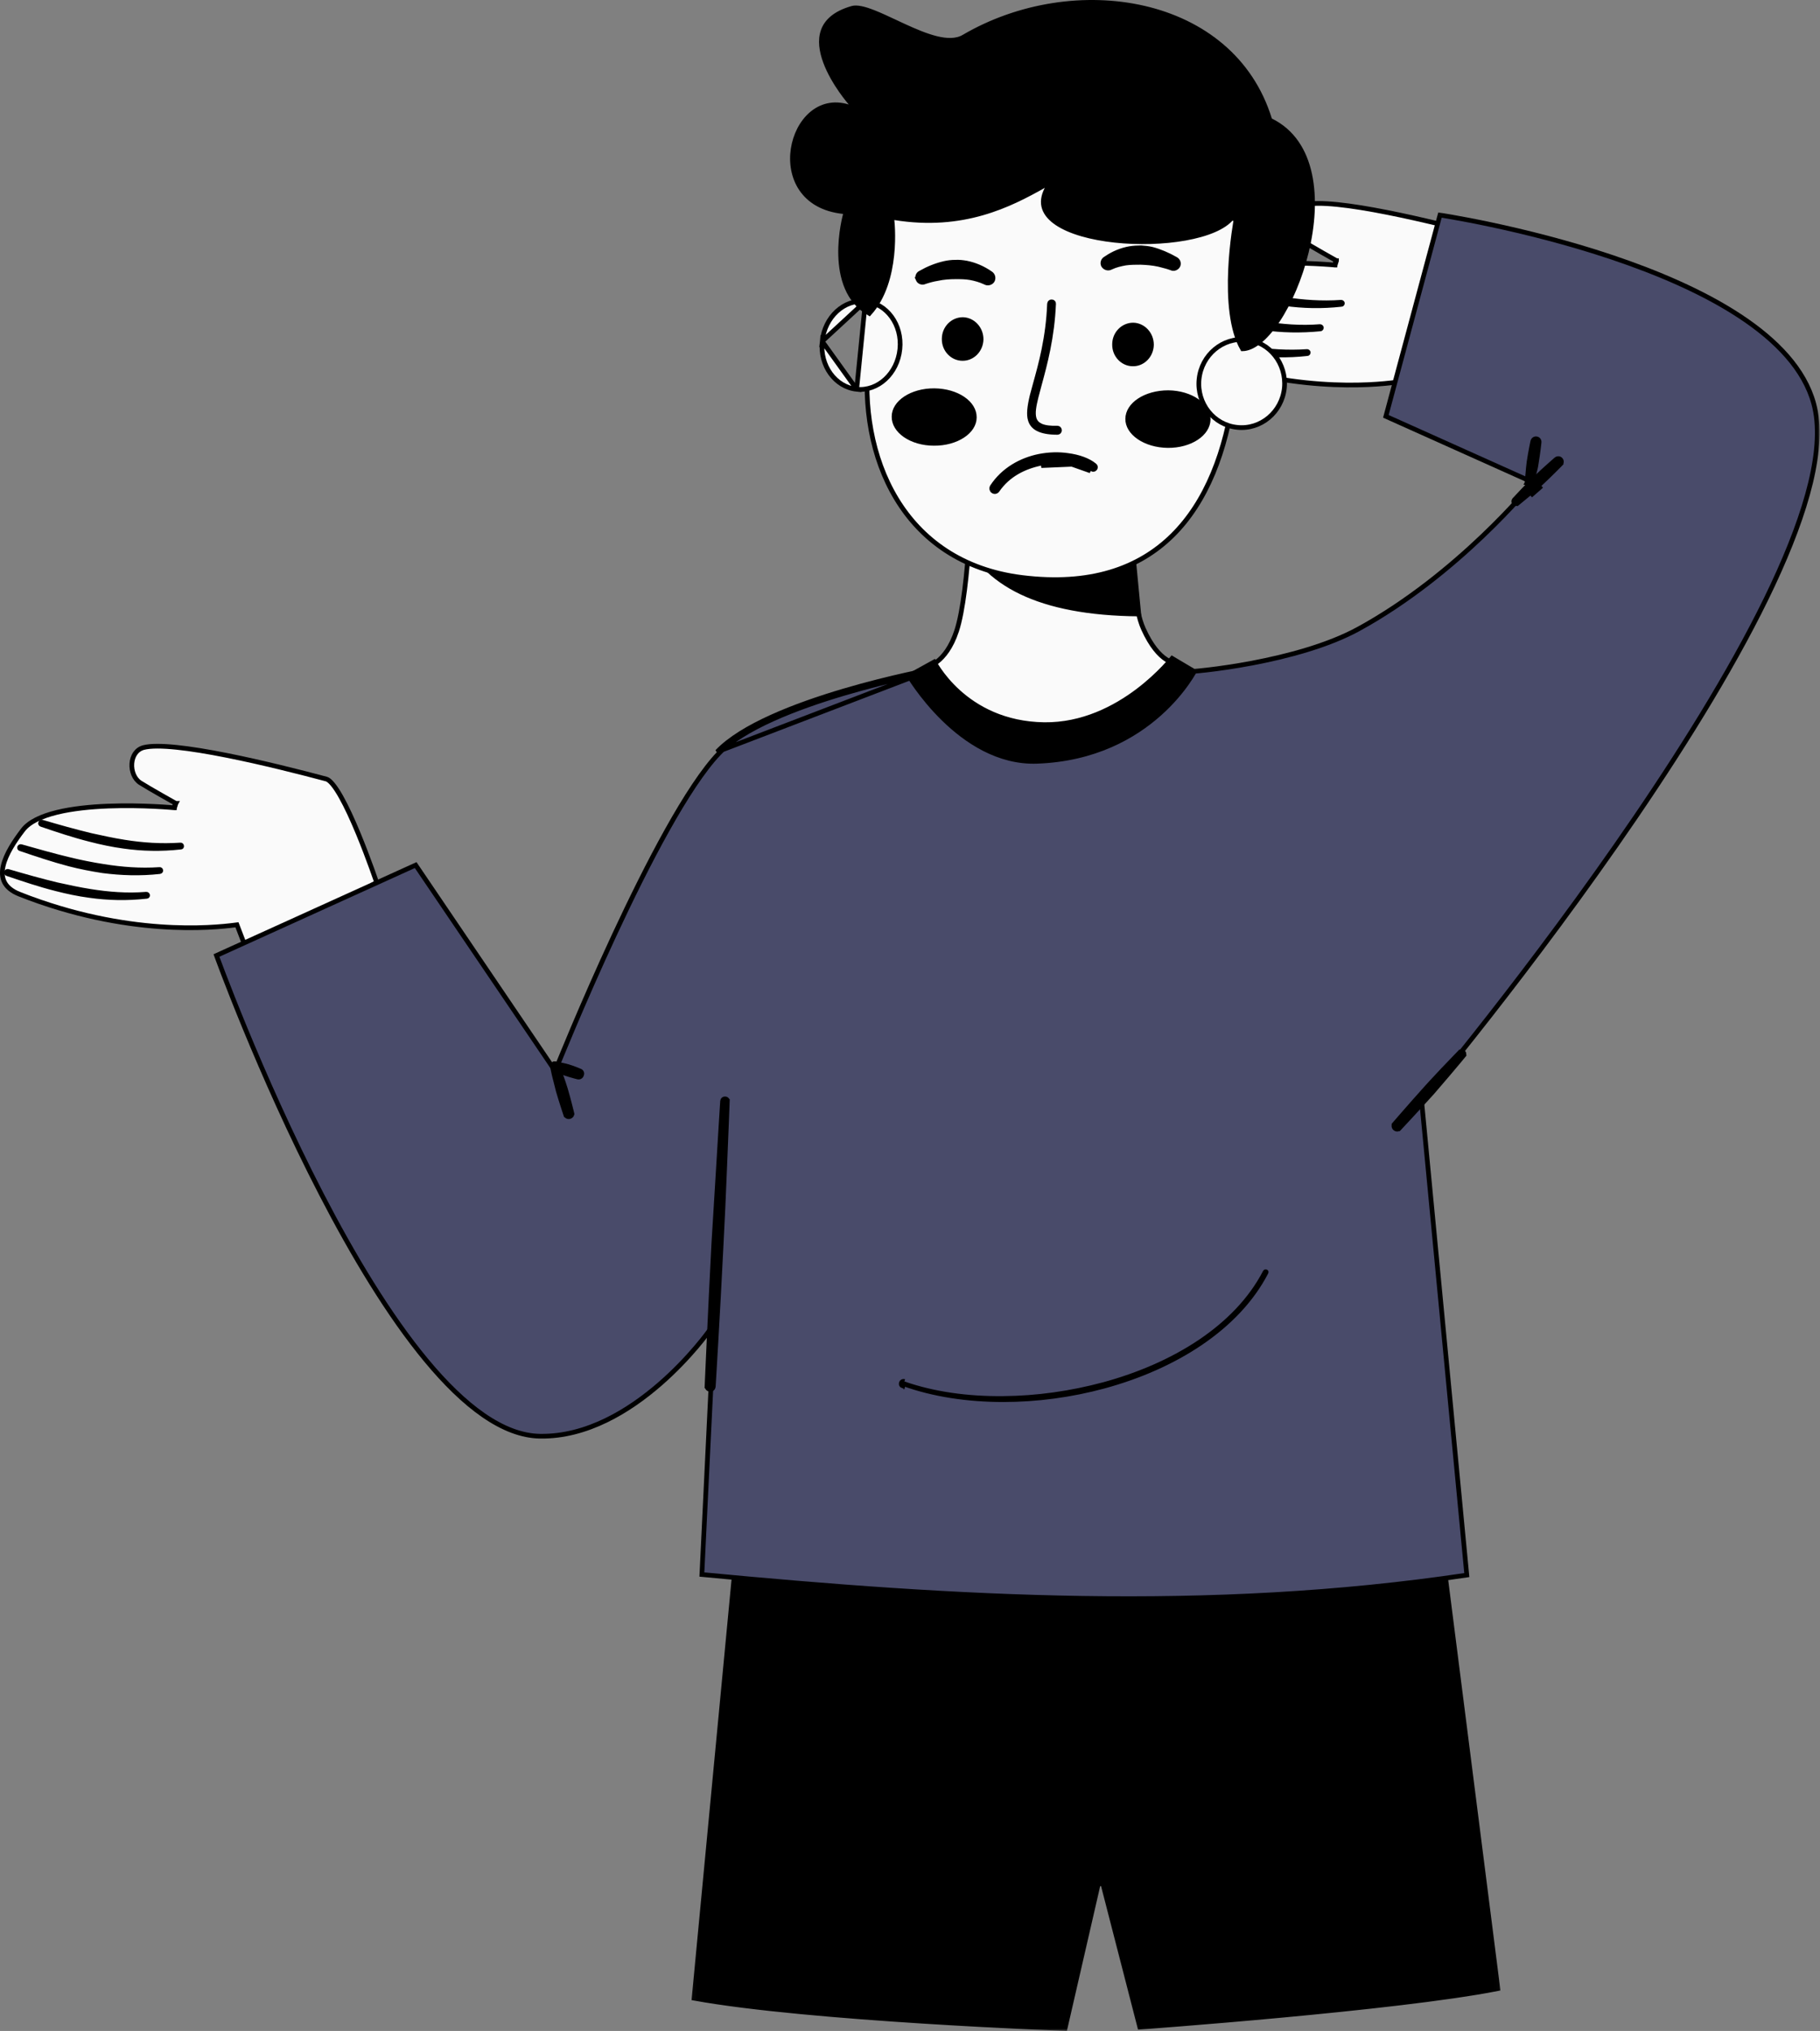 <svg width="388" height="433" viewBox="0 0 388 433" fill="none" xmlns="http://www.w3.org/2000/svg">
<rect x="0" y="0" width="388" height="433" fill="#808080" stroke="none"/>
<path d="M37.256 171.722L37.5 171.285L37.499 171.285L37.499 171.285L37.496 171.283L37.484 171.276L37.437 171.25L37.256 171.149C37.099 171.061 36.872 170.934 36.594 170.777C36.037 170.464 35.273 170.034 34.446 169.562C32.788 168.617 30.887 167.517 29.87 166.871C28.639 166.062 27.995 164.408 28.108 162.794C28.221 161.191 29.062 159.794 30.612 159.376C32.105 158.993 34.58 159.014 37.691 159.337C40.782 159.658 44.436 160.27 48.245 161.027C55.863 162.54 64.067 164.624 69.572 166.093L69.574 166.094C69.902 166.18 70.359 166.522 70.923 167.203C71.471 167.863 72.06 168.768 72.671 169.848C73.89 172.004 75.159 174.796 76.312 177.572C77.463 180.344 78.493 183.086 79.236 185.136C79.607 186.161 79.906 187.012 80.112 187.606C80.187 187.823 80.25 188.006 80.299 188.15L53.059 203.798L50.655 197.531L50.514 197.164L50.124 197.215C45.453 197.817 27.153 199.722 4.199 190.666L4.198 190.665C2.435 189.974 1.441 189.061 0.939 188.063C0.435 187.061 0.39 185.894 0.677 184.622C1.257 182.051 3.153 179.236 4.881 176.971L4.882 176.97C6.208 175.225 8.827 174.005 12.146 173.192C15.441 172.386 19.321 172.006 23.043 171.86C26.762 171.715 30.304 171.805 32.919 171.931C34.226 171.994 35.299 172.067 36.046 172.123C36.419 172.151 36.71 172.175 36.908 172.193C37.007 172.201 37.082 172.208 37.133 172.213L37.19 172.218L37.204 172.219L37.207 172.22L37.208 172.22C37.208 172.22 37.208 172.22 37.256 171.722ZM37.256 171.722L37.5 171.285L37.208 172.22L37.256 171.722Z" fill="#FAFAFA" stroke="black"/>
<path d="M8.845 175.775L8.845 175.775L8.843 175.774C8.748 175.742 8.686 175.683 8.656 175.628C8.626 175.575 8.626 175.529 8.64 175.49L8.643 175.482L8.646 175.474C8.677 175.381 8.736 175.319 8.793 175.287C8.848 175.257 8.894 175.257 8.93 175.27L8.947 175.277L8.965 175.282C12.469 176.311 15.933 177.292 19.447 178.136L19.447 178.136L19.456 178.138L19.464 178.139C21.792 178.651 24.137 179.167 26.535 179.542C30.344 180.154 34.35 180.438 38.458 180.155L38.468 180.154L38.479 180.153C38.611 180.138 38.717 180.242 38.717 180.354V180.385L38.721 180.417C38.726 180.463 38.712 180.512 38.681 180.548C38.654 180.581 38.617 180.602 38.563 180.602H38.536L38.508 180.605C34.348 181.065 30.283 180.974 26.403 180.419L26.403 180.419L26.399 180.419C23.995 180.097 21.587 179.588 19.269 178.984L19.269 178.984L19.264 178.983C15.738 178.103 12.302 176.944 8.845 175.775Z" fill="black" stroke="black"/>
<path d="M4.364 180.952L4.338 180.944L4.311 180.938C4.253 180.925 4.22 180.896 4.197 180.852C4.174 180.806 4.157 180.732 4.171 180.64C4.232 180.521 4.374 180.456 4.51 180.502L4.521 180.505L4.532 180.509C7.986 181.489 11.452 182.47 14.963 183.313L14.963 183.313C17.311 183.877 19.657 184.344 22.051 184.719C25.859 185.331 29.866 185.661 34.021 185.377L34.034 185.376L34.047 185.375C34.14 185.364 34.267 185.441 34.283 185.587L34.283 185.59C34.29 185.646 34.274 185.691 34.237 185.731C34.196 185.776 34.123 185.819 34.024 185.83C29.872 186.29 25.855 186.152 21.919 185.644C19.507 185.274 17.099 184.809 14.786 184.21C11.258 183.282 7.82 182.121 4.364 180.952Z" fill="black" stroke="black"/>
<path d="M1.563 186.271L1.563 186.271L1.558 186.269C1.459 186.237 1.415 186.188 1.393 186.148C1.372 186.108 1.355 186.043 1.372 185.948C1.427 185.816 1.562 185.753 1.695 185.782C5.192 186.81 8.655 187.789 12.162 188.632L12.162 188.632L12.172 188.634L12.204 188.641C14.526 189.151 16.863 189.664 19.25 190.038C23.058 190.65 27.019 190.98 31.18 190.65L31.189 190.65L31.197 190.649C31.308 190.636 31.448 190.725 31.478 190.878C31.472 190.936 31.448 190.994 31.411 191.036C31.373 191.079 31.331 191.098 31.281 191.098H31.253L31.226 191.101C27.066 191.562 23.048 191.47 19.118 190.915L19.118 190.915L19.113 190.915C16.666 190.593 14.306 190.085 11.937 189.48L11.936 189.48C8.456 188.6 5.02 187.44 1.563 186.271Z" fill="black" stroke="black"/>
<mask id="mask0_111_7024" style="mask-type:luminance" maskUnits="userSpaceOnUse" x="146" y="326" width="175" height="108">
<path d="M147.291 327.408H319.954V432.501H147.291V327.408Z" fill="white" stroke="white"/>
</mask>
<g mask="url(#mask0_111_7024)">
<path d="M243.21 432.176L242.995 432.192L235.117 401.617L234.145 401.63L227.049 432.486C226.984 432.484 226.913 432.481 226.835 432.478C226.423 432.462 225.817 432.438 225.036 432.407C223.475 432.343 221.217 432.247 218.43 432.117C212.857 431.857 205.168 431.464 196.711 430.927C179.99 429.867 160.293 428.25 147.969 426.013L157.08 330.195L307.067 327.691L319.322 423.971C308.509 426.101 289.527 428.15 273.13 429.675C264.82 430.447 257.182 431.084 251.621 431.528C248.841 431.75 246.58 431.923 245.015 432.042C244.232 432.101 243.623 432.146 243.21 432.176Z" fill="black" stroke="black"/>
</g>
<mask id="path-7-inside-1_111_7024" fill="white">
<path fill-rule="evenodd" clip-rule="evenodd" d="M160.873 340.294C172.683 342.161 184.681 343.559 196.727 344.54C208.629 345.518 220.675 346.031 232.813 346.031C242.383 346.078 252 345.753 261.71 345.145C275.901 344.26 290.234 342.626 304.798 340.247C304.986 340.247 305.079 340.059 305.079 339.874C305.031 339.686 304.846 339.546 304.658 339.546C290.139 341.833 275.808 343.372 261.663 344.26C251.953 344.82 242.335 345.098 232.813 345.098C220.675 345.053 208.677 344.585 196.819 343.652C184.729 342.719 172.823 341.32 160.966 339.546C160.78 339.499 160.548 339.639 160.5 339.874C160.5 340.059 160.64 340.294 160.873 340.294Z"/>
</mask>
<path fill-rule="evenodd" clip-rule="evenodd" d="M160.873 340.294C172.683 342.161 184.681 343.559 196.727 344.54C208.629 345.518 220.675 346.031 232.813 346.031C242.383 346.078 252 345.753 261.71 345.145C275.901 344.26 290.234 342.626 304.798 340.247C304.986 340.247 305.079 340.059 305.079 339.874C305.031 339.686 304.846 339.546 304.658 339.546C290.139 341.833 275.808 343.372 261.663 344.26C251.953 344.82 242.335 345.098 232.813 345.098C220.675 345.053 208.677 344.585 196.819 343.652C184.729 342.719 172.823 341.32 160.966 339.546C160.78 339.499 160.548 339.639 160.5 339.874C160.5 340.059 160.64 340.294 160.873 340.294Z" fill="black"/>
<path d="M160.873 340.294L161.029 339.307L160.952 339.294H160.873V340.294ZM196.727 344.54L196.809 343.543L196.808 343.543L196.727 344.54ZM232.813 346.031L232.818 345.031H232.813V346.031ZM261.71 345.145L261.648 344.147L261.648 344.147L261.71 345.145ZM304.798 340.247V339.247H304.717L304.637 339.26L304.798 340.247ZM305.079 339.874H306.079V339.749L306.048 339.628L305.079 339.874ZM304.658 339.546V338.546H304.58L304.502 338.559L304.658 339.546ZM261.663 344.26L261.72 345.258L261.725 345.258L261.663 344.26ZM232.813 345.098L232.809 346.098H232.813V345.098ZM196.819 343.652L196.898 342.655L196.896 342.655L196.819 343.652ZM160.966 339.546L160.717 340.515L160.767 340.528L160.818 340.535L160.966 339.546ZM160.5 339.874L159.52 339.676L159.5 339.774V339.874H160.5ZM160.717 341.282C172.554 343.153 184.577 344.554 196.645 345.537L196.808 343.543C184.785 342.564 172.812 341.169 161.029 339.307L160.717 341.282ZM196.645 345.537C208.574 346.517 220.647 347.031 232.813 347.031V345.031C220.703 345.031 208.685 344.519 196.809 343.543L196.645 345.537ZM232.808 347.031C242.404 347.079 252.044 346.752 261.773 346.143L261.648 344.147C251.957 344.754 242.362 345.078 232.818 345.031L232.808 347.031ZM261.773 346.143C275.998 345.256 290.364 343.618 304.959 341.234L304.637 339.26C290.104 341.634 275.804 343.264 261.648 344.147L261.773 346.143ZM304.798 341.247C305.28 341.247 305.641 340.985 305.841 340.684C306.021 340.413 306.079 340.115 306.079 339.874H304.079C304.079 339.819 304.089 339.706 304.176 339.576C304.224 339.505 304.301 339.419 304.417 339.351C304.538 339.28 304.671 339.247 304.798 339.247V341.247ZM306.048 339.628C305.886 338.991 305.297 338.546 304.658 338.546V340.546C304.507 340.546 304.389 340.492 304.31 340.431C304.229 340.369 304.147 340.267 304.109 340.12L306.048 339.628ZM304.502 338.559C290.016 340.84 275.716 342.375 261.6 343.262L261.725 345.258C275.901 344.368 290.263 342.826 304.814 340.534L304.502 338.559ZM261.605 343.261C251.914 343.821 242.316 344.098 232.813 344.098V346.098C242.355 346.098 251.991 345.82 261.72 345.258L261.605 343.261ZM232.817 344.098C220.702 344.053 208.729 343.586 196.898 342.655L196.741 344.649C208.625 345.584 220.648 346.053 232.809 346.098L232.817 344.098ZM196.896 342.655C184.832 341.724 172.95 340.328 161.114 338.557L160.818 340.535C172.696 342.312 184.625 343.714 196.742 344.649L196.896 342.655ZM161.214 338.578C160.419 338.374 159.669 338.938 159.52 339.676L161.48 340.072C161.448 340.233 161.352 340.359 161.238 340.435C161.134 340.505 160.949 340.574 160.717 340.515L161.214 338.578ZM159.5 339.874C159.5 340.195 159.613 340.516 159.812 340.77C160.023 341.04 160.386 341.294 160.873 341.294V339.294C161.127 339.294 161.304 339.432 161.387 339.537C161.457 339.627 161.5 339.738 161.5 339.874H159.5Z" fill="black" mask="url(#path-7-inside-1_111_7024)"/>
<path d="M237.293 367.633L237.783 367.735L237.785 367.723C237.927 366.947 238.618 366.453 239.351 366.587L239.362 366.589L239.374 366.59C240.126 366.693 240.624 367.367 240.491 368.105L240.487 368.129L240.485 368.153L240.983 368.194L240.485 368.153L240.485 368.153L240.485 368.153L240.485 368.154L240.484 368.159L240.483 368.179L240.476 368.256C240.47 368.324 240.462 368.425 240.451 368.555C240.428 368.816 240.394 369.196 240.35 369.67C240.263 370.619 240.134 371.945 239.97 373.458C239.935 373.773 239.899 374.097 239.862 374.426C239.709 375.809 239.545 377.296 239.32 378.754C239.162 379.738 238.982 380.719 238.809 381.662C238.729 382.095 238.651 382.52 238.577 382.934C238.205 384.7 237.845 386.267 237.578 387.394C237.444 387.958 237.333 388.412 237.257 388.724C237.218 388.88 237.188 389.001 237.168 389.082L237.144 389.175L237.139 389.198L237.137 389.204L237.137 389.205L237.137 389.206L237.137 389.206L237.621 389.329L237.137 389.206L237.131 389.228L237.127 389.251C237.027 389.887 236.431 390.313 235.856 390.193L235.83 390.187L235.803 390.185C235.182 390.123 234.747 389.522 234.846 388.894L234.851 388.864L234.852 388.833L234.852 388.833L234.852 388.833L234.852 388.831L234.852 388.826L234.853 388.802L234.857 388.709C234.86 388.626 234.865 388.504 234.872 388.346C234.887 388.029 234.91 387.57 234.945 386.998C235.015 385.854 235.132 384.263 235.318 382.476L235.318 382.475C235.336 382.301 235.354 382.125 235.372 381.947C235.495 380.737 235.626 379.456 235.827 378.21L235.827 378.21L235.828 378.207C236.107 376.396 236.431 374.585 236.757 373.006L236.757 373.006L236.759 372.996C237.039 371.482 237.295 370.167 237.481 369.229C237.574 368.761 237.65 368.387 237.702 368.131C237.728 368.002 237.748 367.903 237.762 367.836L237.778 367.761L237.782 367.742L237.783 367.737L237.783 367.736L237.783 367.735L237.783 367.735L237.293 367.633Z" fill="black" stroke="black"/>
<path d="M231.286 382.224C231.239 384.465 231.191 386.605 231.099 388.558L231.099 388.562C230.959 391.964 230.819 394.809 230.726 396.485L230.704 396.894L231.1 396.997L238.85 399.003L238.863 399.007L238.877 399.009C239.518 399.138 239.919 399.784 239.795 400.411C239.623 401.039 238.992 401.425 238.378 401.295L238.378 401.295L238.366 401.292L228.809 399.524C228.069 399.341 227.618 398.714 227.618 398.006L227.618 398L227.118 398.006L227.618 398L227.618 398L227.618 398L227.618 397.998L227.618 397.989L227.617 397.954L227.616 397.817C227.615 397.695 227.613 397.516 227.612 397.283C227.609 396.818 227.606 396.141 227.605 395.294C227.605 393.598 227.616 391.221 227.663 388.495L227.663 388.495V388.487C227.663 386.534 227.708 384.449 227.754 382.307L227.758 382.156C227.944 376.631 228.2 370.686 228.41 366.122C228.515 363.839 228.609 361.902 228.676 360.535C228.709 359.852 228.736 359.312 228.755 358.942L228.776 358.519L228.782 358.41L228.783 358.383L228.783 358.376L228.783 358.374L228.784 358.374C228.784 358.374 228.784 358.374 228.284 358.348L228.784 358.374L228.784 358.371C228.818 357.626 229.421 357.035 230.233 357.029M231.286 382.224L231.786 382.235M231.286 382.224L231.786 382.235M231.286 382.224C231.403 376.723 231.461 370.777 231.49 366.206C231.504 363.92 231.512 361.979 231.515 360.609C231.517 359.924 231.518 359.382 231.519 359.011L231.519 358.587L231.519 358.478L231.519 358.45L231.519 358.443V358.441V358.441C231.519 358.441 231.519 358.441 232.019 358.441H231.519V358.43L231.519 358.419C231.552 357.681 230.987 357.068 230.233 357.029M231.786 382.235C231.739 384.474 231.691 386.621 231.598 388.582L231.786 382.235ZM230.233 357.029C230.237 357.029 230.241 357.029 230.244 357.029V356.529L230.222 357.029C230.226 357.029 230.23 357.029 230.233 357.029Z" fill="black" stroke="black"/>
<path d="M284.678 56.013L284.921 55.577L284.921 55.576L284.92 55.576L284.917 55.574L284.905 55.568L284.858 55.541L284.677 55.44C284.521 55.352 284.294 55.225 284.016 55.068C283.46 54.755 282.698 54.324 281.874 53.852C280.22 52.906 278.33 51.805 277.34 51.161L277.339 51.16C276.084 50.35 275.429 48.684 275.537 47.064C275.645 45.455 276.487 44.062 278.033 43.666L278.037 43.665C279.527 43.271 282.002 43.283 285.114 43.6C288.205 43.915 291.859 44.522 295.668 45.276C303.284 46.783 311.488 48.867 316.994 50.336C317.324 50.427 317.781 50.776 318.345 51.46C318.893 52.125 319.482 53.034 320.093 54.117C321.312 56.28 322.581 59.077 323.733 61.856C324.885 64.631 325.915 67.375 326.657 69.426C327.028 70.451 327.327 71.302 327.533 71.897C327.608 72.114 327.671 72.296 327.72 72.441L300.438 88.086L298.077 81.825L297.937 81.455L297.545 81.506C292.877 82.105 274.623 84.013 251.624 74.957C249.86 74.254 248.864 73.335 248.361 72.334C247.857 71.329 247.811 70.165 248.098 68.896C248.678 66.331 250.573 63.528 252.303 61.263L252.303 61.262C253.629 59.517 256.248 58.296 259.567 57.483C262.863 56.677 266.742 56.297 270.464 56.151C274.183 56.006 277.726 56.096 280.34 56.222C281.647 56.286 282.721 56.358 283.467 56.414C283.84 56.442 284.132 56.467 284.329 56.484C284.428 56.492 284.504 56.499 284.554 56.504L284.611 56.509L284.625 56.51L284.628 56.511L284.629 56.511C284.629 56.511 284.629 56.511 284.678 56.013ZM284.678 56.013L284.921 55.577L284.629 56.511L284.678 56.013Z" fill="#FAFAFA" stroke="black"/>
<path d="M266.689 63.275L266.689 63.275L266.685 63.274C263.906 62.578 261.187 61.682 258.46 60.784C257.729 60.543 256.997 60.302 256.264 60.065C256.118 60.015 256.05 59.879 256.075 59.747C256.14 59.578 256.287 59.525 256.414 59.568L256.423 59.57L256.431 59.573C259.889 60.6 263.355 61.583 266.868 62.424L266.868 62.424L266.876 62.426C269.21 62.941 271.557 63.457 273.955 63.833C277.767 64.443 281.773 64.727 285.88 64.443L285.89 64.443L285.9 64.442C286.029 64.428 286.155 64.532 286.183 64.633C286.176 64.719 286.145 64.787 286.109 64.83C286.073 64.873 286.035 64.891 285.986 64.891H285.958L285.931 64.894C281.771 65.357 277.753 65.265 273.823 64.71L273.82 64.71C271.418 64.385 269.01 63.877 266.689 63.275Z" fill="black" stroke="black"/>
<path d="M251.786 65.245L251.767 65.239L251.746 65.234C251.678 65.217 251.577 65.112 251.633 64.944L251.639 64.925L251.644 64.906C251.66 64.842 251.765 64.738 251.934 64.795L251.945 64.799L251.956 64.802C252.008 64.816 252.059 64.831 252.111 64.846C255.511 65.808 258.925 66.775 262.434 67.604C264.732 68.167 267.081 68.638 269.474 69.012C273.318 69.62 277.274 69.953 281.425 69.624C281.556 69.631 281.675 69.73 281.702 69.855C281.691 70.027 281.583 70.108 281.494 70.121C277.287 70.536 273.267 70.444 269.342 69.89L269.339 69.889C266.935 69.565 264.526 69.056 262.208 68.455L262.208 68.455L262.204 68.454C258.679 67.571 255.244 66.412 251.786 65.245Z" fill="black" stroke="black"/>
<path d="M259.407 73.773L259.407 73.773L259.403 73.772C256.596 73.07 253.851 72.164 251.097 71.256C250.393 71.024 249.689 70.792 248.983 70.563C248.837 70.514 248.767 70.377 248.792 70.243C248.856 70.077 249.002 70.022 249.134 70.066L249.141 70.069L249.149 70.071C252.607 71.098 256.071 72.081 259.586 72.922L259.586 72.922L259.595 72.924C261.926 73.439 264.276 73.956 266.674 74.331C270.53 74.941 274.491 75.225 278.643 74.941L278.656 74.941L278.669 74.939C278.692 74.936 278.744 74.943 278.806 74.995C278.858 75.039 278.889 75.091 278.901 75.135C278.894 75.219 278.863 75.287 278.827 75.33C278.791 75.373 278.751 75.391 278.702 75.391H278.674L278.647 75.394C274.489 75.855 270.469 75.763 266.541 75.208L266.538 75.208C264.134 74.883 261.728 74.375 259.407 73.773Z" fill="black" stroke="black"/>
<mask id="mask1_111_7024" style="mask-type:luminance" maskUnits="userSpaceOnUse" x="44" y="45" width="344" height="297">
<path d="M45.398 45.605H387.44V341.136H45.398V45.605Z" fill="white" stroke="white"/>
</mask>
<g mask="url(#mask1_111_7024)">
<path d="M326.426 103.358C326.426 103.357 326.426 103.357 326.039 103.042L326.426 103.357L326.837 102.852L326.243 102.586L295.447 88.765L306.985 45.846C307.09 45.862 307.213 45.882 307.354 45.905C307.884 45.99 308.664 46.12 309.659 46.295C311.65 46.646 314.504 47.181 317.955 47.916C324.858 49.387 334.143 51.658 343.678 54.861C353.216 58.064 362.983 62.193 370.863 67.371C378.752 72.556 384.681 78.747 386.665 86.051L386.665 86.051C387.905 90.601 387.572 96.331 385.992 102.917C384.413 109.495 381.601 116.881 377.93 124.717C370.589 140.389 359.843 157.808 348.767 174.076C337.694 190.341 326.301 205.443 317.676 216.479C313.364 221.997 309.744 226.497 307.203 229.618C305.932 231.179 304.931 232.394 304.247 233.22C303.906 233.632 303.644 233.947 303.467 234.159C303.379 234.265 303.312 234.345 303.267 234.398L303.216 234.459L303.204 234.474L303.2 234.478C303.2 234.478 303.2 234.478 303.216 234.492C303.247 234.518 303.334 234.592 303.582 234.8L303.199 234.479L303.065 234.639L303.084 234.848L312.704 335.808C257.677 344.037 203.558 340.825 149.631 335.687L152.129 284.002L152.212 282.279L151.22 283.69L151.22 283.691L151.218 283.694L151.21 283.705L151.176 283.753C151.145 283.795 151.1 283.858 151.039 283.941C150.917 284.107 150.736 284.352 150.497 284.663C150.018 285.287 149.312 286.179 148.4 287.25C146.575 289.392 143.933 292.244 140.663 295.084C134.106 300.778 125.098 306.36 115.13 306.199H115.129C111.188 306.142 107.142 304.538 103.06 301.717C98.98 298.896 94.894 294.88 90.885 290.049C82.865 280.388 75.202 267.533 68.545 254.668C61.889 241.808 56.25 228.96 52.273 219.325C50.285 214.507 48.714 210.495 47.639 207.687C47.102 206.283 46.689 205.18 46.41 204.429C46.301 204.135 46.213 203.895 46.146 203.712L88.616 184.436L117.835 227.57L118.363 228.35L118.713 227.476L118.249 227.29C118.713 227.476 118.713 227.476 118.713 227.475L118.714 227.474L118.717 227.467L118.728 227.438L118.774 227.325C118.814 227.225 118.874 227.075 118.953 226.88C119.112 226.49 119.346 225.915 119.648 225.179C120.253 223.706 121.133 221.586 122.231 218.998C124.426 213.821 127.493 206.772 130.98 199.285C134.467 191.796 138.371 183.874 142.24 176.947C146.116 170.009 149.936 164.109 153.25 160.635L153.251 160.634C155.821 157.93 159.94 155.474 164.723 153.313C169.496 151.156 174.885 149.312 179.955 147.811C185.024 146.31 189.766 145.155 193.241 144.375C194.978 143.985 196.398 143.689 197.383 143.491C197.875 143.391 198.259 143.316 198.519 143.267C198.649 143.242 198.749 143.223 198.815 143.21L198.871 143.2L252.361 143.247C252.363 143.247 252.364 143.247 252.366 143.247C253.575 143.271 259.619 142.761 266.965 141.367C274.327 139.97 283.072 137.672 289.631 134.087L289.632 134.087C300.281 128.251 309.478 120.568 316.008 114.351C319.274 111.242 321.877 108.496 323.663 106.527C324.557 105.542 325.246 104.751 325.713 104.206C325.947 103.933 326.124 103.722 326.244 103.578C326.304 103.506 326.349 103.452 326.38 103.414L326.414 103.372L326.423 103.361L326.426 103.358L326.426 103.358ZM152.888 160.29C163.439 149.187 198.825 142.7 198.825 142.7L152.888 160.29Z" fill="#494B6A" stroke="black"/>
</g>
<path d="M192.649 295.032L192.649 295.032C198.932 297.295 206.25 298.41 213.907 298.41C221.004 298.41 228.337 297.435 235.344 295.533L235.475 296.015L235.344 295.533C250.396 291.447 263.784 283.109 269.903 271.291L269.908 271.28L269.914 271.27C269.936 271.232 269.935 271.202 269.928 271.179C269.92 271.152 269.902 271.135 269.891 271.13C269.884 271.126 269.87 271.121 269.848 271.12C269.826 271.118 269.803 271.12 269.783 271.127C269.742 271.139 269.735 271.155 269.733 271.159L269.726 271.176L269.717 271.193C263.558 283.079 250.098 291.161 235.278 295.192L235.276 295.192C228.284 297.069 221.005 298.101 213.912 298.149C206.305 298.242 198.963 297.211 192.643 294.997M192.649 295.032L192.805 294.524M192.649 295.032L192.636 295.028C192.629 295.025 192.625 295.023 192.623 295.022M192.649 295.032L192.623 295.022M192.643 294.997C192.642 294.997 192.641 294.997 192.639 294.996L192.805 294.524M192.643 294.997C192.643 294.997 192.644 294.998 192.644 294.998L192.805 294.524M192.643 294.997C192.638 294.996 192.634 294.995 192.632 294.995M192.805 294.524C192.524 294.429 192.247 294.569 192.151 294.85M192.632 294.995C192.633 294.994 192.633 294.993 192.634 294.993C192.634 294.992 192.634 294.992 192.634 294.992C192.634 294.992 192.634 294.993 192.632 294.993C192.63 294.994 192.629 294.995 192.629 294.995C192.629 294.995 192.629 294.995 192.629 294.995C192.629 294.995 192.63 294.995 192.632 294.995ZM192.632 294.995C192.631 294.997 192.628 295.001 192.626 295.008M192.626 295.008C192.626 295.008 192.626 295.007 192.626 295.006L192.151 294.85M192.626 295.008C192.624 295.015 192.623 295.019 192.623 295.022M192.626 295.008C192.625 295.009 192.625 295.01 192.625 295.01L192.151 294.85M192.151 294.85C192.059 295.13 192.199 295.41 192.479 295.502L192.623 295.022" fill="black" stroke="black"/>
<path d="M117.97 228.269L118.177 227.814L118.153 227.803L118.127 227.794C117.835 227.697 117.695 227.424 117.789 227.127C117.89 226.863 118.17 226.741 118.407 226.827L118.451 226.843L118.497 226.851L118.497 226.851L118.497 226.851L118.497 226.851L118.497 226.851L118.498 226.851L118.503 226.852L118.521 226.855L118.594 226.867C118.658 226.878 118.75 226.894 118.866 226.914C119.096 226.954 119.418 227.011 119.785 227.08C119.844 227.093 119.903 227.106 119.962 227.119C120.334 227.2 120.714 227.282 121.096 227.397L121.096 227.397L121.097 227.397C121.707 227.578 122.322 227.805 122.788 227.989C123.02 228.081 123.213 228.161 123.348 228.218C123.416 228.247 123.468 228.269 123.504 228.285L123.544 228.302L123.554 228.307L123.556 228.308L123.557 228.308L123.557 228.308L123.557 228.308L123.557 228.308L123.585 228.32L123.614 228.329C123.944 228.43 124.123 228.782 123.994 229.118L123.986 229.138L123.98 229.159C123.872 229.536 123.506 229.717 123.16 229.612L123.148 229.608L123.135 229.605L123.135 229.605L123.135 229.605L123.135 229.605L123.135 229.605L123.132 229.604L123.122 229.601L123.079 229.591C123.042 229.581 122.987 229.567 122.916 229.549C122.776 229.512 122.575 229.458 122.336 229.392C121.855 229.259 121.222 229.074 120.604 228.868L120.597 228.865L120.589 228.863C120.387 228.802 120.189 228.72 119.983 228.629C119.942 228.61 119.9 228.591 119.857 228.572C119.701 228.502 119.535 228.428 119.378 228.368C119.035 228.208 118.737 228.071 118.524 227.973L118.27 227.856L118.201 227.825L118.184 227.817L118.179 227.814L118.178 227.814L118.178 227.814L118.177 227.814L118.177 227.814L117.97 228.269Z" fill="black" stroke="black"/>
<path d="M117.809 227.49L117.809 227.49L117.809 227.49L117.809 227.49L117.802 227.445L117.786 227.403C117.714 227.203 117.829 226.91 118.116 226.791C118.418 226.729 118.686 226.914 118.749 227.144L118.757 227.174L118.769 227.202L118.769 227.202L118.769 227.202L118.769 227.202L118.769 227.202L118.77 227.204L118.773 227.213L118.787 227.247C118.799 227.277 118.817 227.322 118.841 227.381C118.887 227.498 118.955 227.67 119.039 227.886C119.207 228.32 119.439 228.934 119.694 229.651L119.694 229.651L119.697 229.66C119.971 230.392 120.247 231.262 120.528 232.15C120.898 233.4 121.234 234.663 121.477 235.615C121.599 236.091 121.698 236.489 121.766 236.768C121.8 236.907 121.826 237.016 121.844 237.091L121.864 237.176L121.869 237.197L121.871 237.203L121.871 237.204L121.871 237.204L121.871 237.204L122.358 237.089L121.871 237.204L121.879 237.238L121.891 237.27C122.005 237.563 121.843 237.937 121.428 238.054L121.428 238.054L121.416 238.058C121.093 238.158 120.707 237.958 120.595 237.595L120.595 237.595L120.591 237.582L120.117 237.742L120.591 237.582L120.591 237.582L120.591 237.581L120.59 237.58L120.588 237.575L120.581 237.554L120.554 237.472C120.53 237.4 120.494 237.294 120.449 237.158C120.359 236.888 120.231 236.5 120.08 236.032C119.778 235.097 119.384 233.845 119.012 232.57C118.78 231.686 118.549 230.806 118.363 230.022L118.364 230.022L118.361 230.012C118.177 229.299 118.039 228.667 117.947 228.213C117.901 227.986 117.866 227.804 117.843 227.68C117.832 227.617 117.823 227.569 117.817 227.537L117.811 227.501L117.81 227.492L117.809 227.49L117.809 227.49Z" fill="black" stroke="black"/>
<path d="M155.551 234.801L155.052 234.783L155.052 234.783L155.052 234.784L155.052 234.788L155.051 234.802L155.049 234.858L155.041 235.078C155.034 235.273 155.023 235.56 155.01 235.932C154.982 236.676 154.941 237.76 154.889 239.116C154.784 241.827 154.633 245.629 154.446 249.99L154.446 249.992C154.258 254.656 154.026 259.925 153.745 265.196L153.745 265.198C153.372 272.8 152.953 280.392 152.626 286.083C152.463 288.928 152.323 291.299 152.224 292.957C152.174 293.787 152.135 294.438 152.108 294.883L152.077 295.39L152.069 295.519L152.067 295.552L152.066 295.558C152.066 295.559 152.066 295.56 152.066 295.56C152.035 295.982 151.723 296.241 151.387 296.216C150.99 296.187 150.702 295.852 150.728 295.49L150.729 295.483L150.729 295.476L150.23 295.454C150.729 295.476 150.729 295.475 150.729 295.475L150.729 295.475L150.729 295.473L150.73 295.465L150.731 295.432L150.737 295.302L150.759 294.795C150.778 294.35 150.807 293.699 150.844 292.869C150.917 291.21 151.024 288.84 151.155 285.994C151.417 280.304 151.779 272.713 152.176 265.111C152.504 259.838 152.829 254.567 153.109 249.902L153.109 249.901C153.366 245.562 153.599 241.772 153.768 239.067C153.853 237.714 153.922 236.632 153.969 235.889L154.024 235.036L154.038 234.815L154.042 234.759L154.042 234.746C154.07 234.444 154.31 234.251 154.576 234.273L154.597 234.275H154.618C154.879 234.275 155.076 234.486 155.053 234.758L155.052 234.771L155.052 234.783L155.551 234.801Z" fill="black" stroke="black"/>
<path d="M310.821 224.072L311.18 224.42L311.188 224.412L311.195 224.403C311.39 224.184 311.727 224.166 311.935 224.352L311.937 224.353C312.139 224.533 312.142 224.869 311.985 225.047L311.979 225.055L311.972 225.063L312.361 225.377L311.972 225.063L311.972 225.063L311.972 225.063L311.972 225.064L311.969 225.067L311.957 225.082L311.909 225.14C311.868 225.192 311.806 225.267 311.725 225.365C311.565 225.562 311.331 225.847 311.037 226.202C310.449 226.911 309.622 227.901 308.667 229.018L308.665 229.02C307.641 230.23 306.478 231.58 305.312 232.932C303.587 234.841 301.851 236.727 300.546 238.137C299.893 238.842 299.348 239.428 298.966 239.837C298.775 240.042 298.625 240.202 298.523 240.312L298.406 240.436L298.376 240.468L298.369 240.476L298.367 240.478L298.366 240.479L298.366 240.479L298.731 240.821L298.366 240.479L298.355 240.491L298.344 240.504C298.115 240.784 297.7 240.829 297.385 240.543L297.383 240.541C297.118 240.304 297.096 239.873 297.327 239.618L297.327 239.618L297.336 239.608L296.956 239.282L297.336 239.608L297.336 239.608L297.336 239.607L297.338 239.605L297.345 239.597L297.374 239.563L297.486 239.433C297.585 239.318 297.729 239.15 297.914 238.937C298.282 238.51 298.81 237.901 299.446 237.173C300.717 235.716 302.419 233.782 304.143 231.872L304.145 231.87C304.88 231.048 305.646 230.231 306.385 229.444C306.816 228.983 307.238 228.534 307.639 228.099C308.663 227.028 309.548 226.108 310.177 225.456C310.492 225.13 310.743 224.871 310.915 224.693L311.112 224.49L311.163 224.438L311.176 224.424L311.179 224.421L311.18 224.42L311.18 224.42L311.18 224.42L310.821 224.072Z" fill="black" stroke="black"/>
<path d="M326.542 103.032L326.542 103.032L326.542 103.032L326.543 103.03L326.545 103.024L326.553 102.996C326.561 102.971 326.572 102.934 326.586 102.885C326.615 102.786 326.656 102.64 326.705 102.456C326.801 102.086 326.927 101.562 327.041 100.947L327.044 100.928L327.049 100.909C327.237 100.21 327.416 99.491 327.504 98.783L327.506 98.772L327.507 98.76C327.692 97.674 327.843 96.574 327.947 95.744C327.999 95.329 328.04 94.982 328.067 94.74C328.081 94.618 328.091 94.523 328.098 94.458L328.106 94.384L328.108 94.366L328.109 94.361L328.109 94.36L328.109 94.36L328.109 94.36L328.109 94.36L328.11 94.349L328.111 94.339C328.17 93.94 327.916 93.606 327.557 93.555L327.555 93.555C327.183 93.501 326.852 93.727 326.762 94.143C326.762 94.143 326.762 94.143 326.762 94.143L326.762 94.144L326.761 94.149L326.757 94.167L326.742 94.239C326.728 94.303 326.709 94.396 326.685 94.516C326.636 94.754 326.568 95.095 326.489 95.504C326.333 96.32 326.136 97.406 325.975 98.49C325.961 98.608 325.948 98.725 325.934 98.841C325.856 99.503 325.783 100.117 325.746 100.695L325.745 100.707L325.744 100.718C325.674 101.341 325.628 101.895 325.599 102.293C325.584 102.492 325.574 102.652 325.568 102.762C325.564 102.816 325.562 102.859 325.561 102.887L325.559 102.919L325.559 102.927L325.558 102.929L325.558 102.929L325.558 102.929L326.542 103.032ZM326.542 103.032L326.542 103.032L326.542 103.032L326.525 103.086L326.521 103.142C326.502 103.378 326.241 103.577 325.989 103.531L325.966 103.527L325.942 103.525C325.702 103.504 325.506 103.243 325.551 102.994L325.557 102.962L325.558 102.929L326.542 103.032Z" fill="black" stroke="black"/>
<path d="M323.893 107.617L323.576 107.23L323.557 107.246L323.539 107.263C323.366 107.436 323.045 107.439 322.864 107.236L322.854 107.226L322.844 107.216C322.67 107.042 322.67 106.722 322.87 106.545L322.891 106.527L322.909 106.506L322.909 106.506L322.91 106.506L322.91 106.505L322.912 106.503L322.919 106.495L322.949 106.462C322.975 106.434 323.014 106.391 323.065 106.335C323.166 106.224 323.314 106.063 323.5 105.863C323.871 105.463 324.392 104.907 324.995 104.282C325.232 104.045 325.465 103.808 325.699 103.569C326.172 103.086 326.651 102.597 327.177 102.101L327.177 102.101L327.18 102.099C328.294 101.031 329.433 99.998 330.293 99.231C330.724 98.847 331.084 98.531 331.337 98.311C331.463 98.2 331.562 98.114 331.63 98.056L331.707 97.989L331.727 97.972L331.732 97.968L331.733 97.967L331.733 97.966L331.733 97.966L331.733 97.966L331.741 97.959C332.028 97.702 332.456 97.729 332.671 97.967L332.679 97.977L332.688 97.986C332.936 98.233 332.94 98.661 332.641 98.96L332.641 98.96L332.637 98.964L332.994 99.313L332.637 98.964L332.637 98.964L332.637 98.964L332.636 98.965L332.631 98.97L332.613 98.988L332.542 99.061C332.479 99.124 332.387 99.218 332.269 99.337C332.034 99.574 331.696 99.913 331.289 100.317C330.474 101.125 329.381 102.194 328.265 103.239L328.263 103.24C327.877 103.605 327.477 103.948 327.08 104.286C327.054 104.308 327.028 104.331 327.002 104.353C326.639 104.663 326.277 104.972 325.943 105.282C325.271 105.837 324.681 106.323 324.258 106.67C324.045 106.845 323.874 106.985 323.757 107.081L323.622 107.192L323.588 107.22L323.579 107.228L323.577 107.229L323.576 107.23L323.576 107.23L323.576 107.23L323.893 107.617ZM327.329 104.731C327.749 104.373 328.184 104.002 328.606 103.604L326.273 105.658C326.601 105.352 326.959 105.047 327.329 104.731Z" fill="black" stroke="black"/>
<path d="M243.747 134.043L243.747 134.043C245.431 137.79 247.189 139.649 248.579 140.566C249.245 141.006 249.821 141.226 250.252 141.333C240.44 159.926 210.455 163.067 197.996 142.075C198.02 142.067 198.044 142.058 198.068 142.048C198.514 141.877 199.119 141.575 199.794 141.05C201.148 139.996 202.753 138.067 203.923 134.557L203.923 134.555C205.347 130.239 206.166 122.101 206.632 115.104C206.866 111.592 207.012 108.347 207.1 105.98C207.144 104.796 207.173 103.832 207.192 103.163C207.198 102.944 207.202 102.757 207.206 102.603L241.526 102.105C241.518 102.251 241.509 102.425 241.499 102.625C241.465 103.303 241.421 104.279 241.379 105.476C241.296 107.87 241.223 111.147 241.264 114.679C241.306 118.211 241.461 122.005 241.835 125.43C242.208 128.842 242.803 131.938 243.747 134.043Z" fill="#FAFAFA" stroke="black"/>
<path d="M240.859 110.948L242.767 130.905C221.434 130.711 209.765 124.415 205.108 113.522L240.859 110.948Z" fill="black" stroke="black"/>
<path d="M232.561 24.551L232.561 24.552C247.012 26.415 259.91 31.61 264.327 42.625L264.328 42.627C266.568 48.133 266.707 55.147 266.049 62.42C265.619 67.174 264.857 71.983 264.137 76.52C263.754 78.932 263.384 81.266 263.082 83.475L263.082 83.476C261.363 96.227 257.2 107.02 249.928 114.179C242.675 121.319 232.263 124.906 217.888 123.125C205.112 121.535 196.365 115.057 191.091 106.321C185.808 97.569 183.997 86.522 185.178 75.807L185.178 75.807C185.489 72.979 185.719 70.046 185.95 67.096C185.989 66.604 186.027 66.112 186.066 65.62C186.339 62.17 186.633 58.715 187.08 55.37C187.976 48.671 189.482 42.477 192.616 37.72L192.617 37.719C199.842 26.661 214.77 22.231 232.561 24.551Z" fill="#FAFAFA" stroke="black"/>
<path d="M184.493 64.258L184.488 64.258C179.968 63.78 175.819 67.57 175.283 72.768L184.493 64.258ZM184.493 64.258C189.02 64.692 192.379 69.201 191.841 74.44C191.302 79.681 187.159 83.432 182.631 82.997M184.493 64.258L182.631 82.997M182.631 82.997C178.102 82.517 174.745 78.004 175.283 72.768L182.631 82.997Z" fill="#FAFAFA" stroke="black"/>
<path d="M265.673 72.42L265.676 72.421C270.657 72.905 274.304 77.496 273.816 82.699C273.281 87.895 268.755 91.644 263.77 91.115L263.766 91.114C258.778 90.629 255.09 86.037 255.624 80.84C256.158 75.685 260.642 71.893 265.673 72.42Z" fill="#FAFAFA" stroke="black"/>
<path d="M249.637 140.66C249.73 140.55 249.81 140.452 249.879 140.369L254.6 143.168C254.54 143.274 254.468 143.4 254.384 143.544C254.085 144.053 253.63 144.784 253.005 145.666C251.756 147.431 249.833 149.797 247.144 152.191C241.771 156.974 233.336 161.873 221.077 162.311L221.077 162.311C212.876 162.608 206 157.996 201.137 153.233C198.711 150.858 196.804 148.463 195.503 146.66C194.852 145.759 194.355 145.008 194.02 144.483C193.927 144.338 193.848 144.21 193.78 144.102L199.135 141.146C199.159 141.189 199.184 141.234 199.211 141.281C199.424 141.656 199.746 142.189 200.185 142.827C201.062 144.103 202.41 145.803 204.297 147.511C208.076 150.931 214.013 154.375 222.628 154.494L222.629 154.494C230.834 154.589 237.722 150.953 242.538 147.324C244.948 145.508 246.849 143.686 248.149 142.318C248.798 141.634 249.298 141.062 249.637 140.66Z" fill="black" stroke="black"/>
<path d="M270.662 25.416L270.726 25.622L270.919 25.717C275.556 28 278.13 32.167 279.209 37.197C280.29 42.238 279.861 48.114 278.504 53.71C277.147 59.304 274.873 64.577 272.307 68.404C271.024 70.319 269.679 71.854 268.355 72.888C267.128 73.847 265.958 74.346 264.893 74.368C263.71 72.302 263.004 69.626 262.627 66.723C262.236 63.715 262.202 60.502 262.333 57.548C262.463 54.596 262.757 51.912 263.019 49.967C263.15 48.994 263.273 48.207 263.363 47.664C263.407 47.392 263.444 47.181 263.469 47.039C263.482 46.968 263.492 46.914 263.499 46.878L263.506 46.837L263.508 46.827L263.508 46.825L263.509 46.824L262.627 46.419C261.823 47.426 260.51 48.313 258.791 49.055C257.078 49.794 254.996 50.373 252.695 50.786C248.094 51.613 242.668 51.764 237.675 51.226C232.668 50.687 228.165 49.462 225.364 47.588C223.968 46.654 223.035 45.587 222.637 44.404C222.244 43.234 222.348 41.875 223.174 40.29L223.949 38.802L222.486 39.623C215.275 43.666 205.363 48.774 190.736 46.422L190.08 46.317L190.16 46.977L190.16 46.977L190.16 46.977L190.161 46.978L190.161 46.984L190.164 47.011C190.167 47.035 190.171 47.071 190.176 47.119C190.186 47.215 190.2 47.359 190.215 47.545C190.246 47.916 190.283 48.458 190.305 49.13C190.351 50.477 190.341 52.345 190.119 54.434C189.686 58.517 188.453 63.361 185.33 66.819C180.683 64.139 179.342 59.05 179.213 54.449C179.147 52.106 179.398 49.926 179.667 48.331C179.801 47.534 179.939 46.885 180.044 46.436C180.096 46.212 180.139 46.038 180.17 45.92C180.185 45.862 180.197 45.818 180.205 45.788L180.214 45.756L180.216 45.748L180.216 45.747L180.216 45.746L180.216 45.746L180.378 45.175L179.788 45.113C175.387 44.648 172.514 42.764 170.839 40.306C169.155 37.834 168.646 34.73 169.089 31.78C169.533 28.828 170.921 26.081 172.964 24.324C174.989 22.582 177.672 21.798 180.8 22.759L182.49 23.278L181.322 21.951L181.322 21.951L181.322 21.951L181.32 21.949L181.313 21.941L181.284 21.907C181.258 21.877 181.219 21.831 181.168 21.771C181.067 21.651 180.92 21.473 180.737 21.245C180.372 20.788 179.866 20.129 179.305 19.325C178.182 17.713 176.852 15.534 175.995 13.237C175.134 10.929 174.776 8.575 175.491 6.565C176.194 4.589 177.981 2.822 181.691 1.767C182.159 1.635 182.782 1.646 183.565 1.804C184.341 1.96 185.232 2.251 186.213 2.636C187.635 3.193 189.202 3.928 190.841 4.697C191.471 4.992 192.112 5.293 192.76 5.591C195.072 6.653 197.455 7.668 199.633 8.203C201.796 8.733 203.867 8.818 205.475 7.877L205.476 7.877C217.226 0.988 231.544 -1.125 243.916 1.744C256.278 4.611 266.664 12.438 270.662 25.416Z" fill="black" stroke="black"/>
<path d="M201.288 72.26L201.288 72.26V72.251C201.288 69.949 203.082 68.135 205.266 68.133C207.395 68.175 209.157 70.024 209.159 72.339C209.114 74.655 207.309 76.456 205.185 76.417L205.185 76.417H205.176C203.048 76.417 201.247 74.566 201.288 72.26Z" fill="black" stroke="black"/>
<path d="M199.195 83.296L199.195 83.296C201.631 83.317 203.795 83.994 205.33 85.05C206.866 86.106 207.731 87.507 207.711 88.993L207.711 88.993V89C207.711 90.459 206.819 91.838 205.257 92.869C203.699 93.898 201.524 94.541 199.112 94.519V94.519H199.107C196.674 94.519 194.512 93.843 192.979 92.782C191.443 91.72 190.577 90.308 190.598 88.819L190.598 88.819V88.812C190.598 87.354 191.49 85.976 193.052 84.944C194.61 83.915 196.785 83.273 199.195 83.296Z" fill="black" stroke="black"/>
<path d="M240.411 89.288L240.411 89.288C240.43 87.799 241.327 86.419 242.887 85.389C244.444 84.361 246.62 83.717 249.058 83.717C251.466 83.739 253.63 84.426 255.171 85.488C256.717 86.553 257.59 87.954 257.569 89.414L257.569 89.415C257.549 90.904 256.65 92.297 255.097 93.332C253.545 94.366 251.382 95.008 248.972 94.986L248.972 94.986C246.536 94.964 244.36 94.276 242.813 93.214C241.261 92.149 240.39 90.749 240.411 89.288Z" fill="black" stroke="black"/>
<path d="M237.608 73.426L237.608 73.426V73.417C237.608 71.115 239.402 69.301 241.584 69.299C243.713 69.341 245.475 71.192 245.477 73.505C245.432 75.822 243.627 77.625 241.506 77.583L241.506 77.583H241.496C239.366 77.583 237.565 75.731 237.608 73.426Z" fill="black" stroke="black"/>
<path d="M210.045 60.197L210.03 60.188L210.014 60.181C208.982 59.691 207.912 59.401 206.905 59.208L206.905 59.208L206.9 59.207C205.829 59.014 204.765 59.014 203.75 59.014H203.729C202.405 59.014 201.112 59.107 199.809 59.395C198.892 59.541 198.028 59.781 197.176 60.065L197.148 60.075L197.121 60.087C196.581 60.341 195.951 60.08 195.739 59.594L195.74 59.594L195.734 59.582C195.479 59.039 195.741 58.41 196.227 58.199L196.252 58.188L196.275 58.174C197.871 57.263 199.553 56.582 201.321 56.173L201.322 56.173C202.078 55.997 202.881 55.906 203.637 55.906H203.65L203.664 55.905C204.45 55.863 205.246 55.949 206.018 56.085C207.814 56.444 209.524 57.165 211.147 58.291L211.157 58.298L211.168 58.305C211.682 58.624 211.846 59.301 211.562 59.817C211.239 60.326 210.559 60.486 210.045 60.197Z" fill="black" stroke="black"/>
<path d="M235.707 55.149L235.733 55.135L235.758 55.118C237.376 53.995 239.083 53.322 240.833 53.006C241.632 52.873 242.438 52.829 243.254 52.828C244.023 52.872 244.826 52.964 245.576 53.139C247.299 53.594 248.984 54.32 250.585 55.234L250.597 55.241L250.609 55.247C251.135 55.51 251.371 56.114 251.129 56.636C250.862 57.161 250.217 57.386 249.746 57.152L249.722 57.14L249.697 57.13C248.975 56.863 248.275 56.686 247.588 56.512C247.404 56.465 247.22 56.418 247.037 56.37L247.028 56.368L247.019 56.366C245.713 56.076 244.419 55.979 243.146 55.934L243.137 55.934H243.128H243.112C242.096 55.934 241.041 55.934 239.981 56.078L239.971 56.08L239.96 56.081C238.92 56.269 237.841 56.513 236.798 57.008L236.782 57.015L236.767 57.024C236.275 57.301 235.587 57.128 235.25 56.599C234.977 56.101 235.162 55.438 235.707 55.149Z" fill="black" stroke="black"/>
<path d="M228.517 98.985C230.151 99.266 231.506 99.731 232.484 100.384L228.517 98.985ZM228.517 98.985C226.557 98.705 224.269 98.798 221.981 99.266L228.517 98.985ZM232.792 99.99L232.777 99.978L232.762 99.968C231.703 99.262 230.274 98.779 228.601 98.493L228.601 98.492L228.588 98.49C226.563 98.201 224.216 98.298 221.881 98.776L221.88 98.776C218.394 99.493 214.9 101.173 212.611 104.528C212.384 104.833 211.995 104.889 211.723 104.692L211.71 104.683L211.697 104.675C211.443 104.513 211.328 104.129 211.53 103.773C213.915 100.135 217.704 98.056 221.565 97.282C223.66 96.874 225.75 96.829 227.603 97.101L227.603 97.101L227.612 97.102C230.079 97.42 232.078 98.19 233.335 99.23L233.354 99.246L233.375 99.261C233.536 99.368 233.606 99.684 233.444 99.891L233.443 99.893C233.278 100.106 232.982 100.138 232.792 99.99Z" fill="black" stroke="black"/>
<path d="M219.659 89.554L219.659 89.554L219.658 89.548C219.285 88.393 219.48 86.703 220.04 84.363C220.236 83.595 220.469 82.759 220.72 81.856C221.89 77.647 223.47 71.966 223.743 64.772C223.773 64.488 223.993 64.334 224.177 64.351L224.2 64.353H224.223C224.472 64.353 224.631 64.548 224.614 64.743L224.613 64.754L224.612 64.765C224.309 71.96 222.768 77.623 221.6 81.918C221.339 82.875 221.097 83.764 220.892 84.587L220.891 84.589C220.657 85.547 220.463 86.413 220.372 87.181C220.28 87.947 220.285 88.656 220.478 89.287L220.478 89.287L220.482 89.3C220.723 90.017 221.21 90.483 221.913 90.808L221.913 90.808L221.924 90.813C222.772 91.182 223.977 91.32 225.443 91.275C225.663 91.278 225.871 91.459 225.871 91.753C225.871 91.99 225.674 92.186 225.437 92.186C223.493 92.186 222.16 91.899 221.262 91.432C220.385 90.976 219.901 90.338 219.659 89.554Z" fill="black" stroke="black"/>
</svg>

